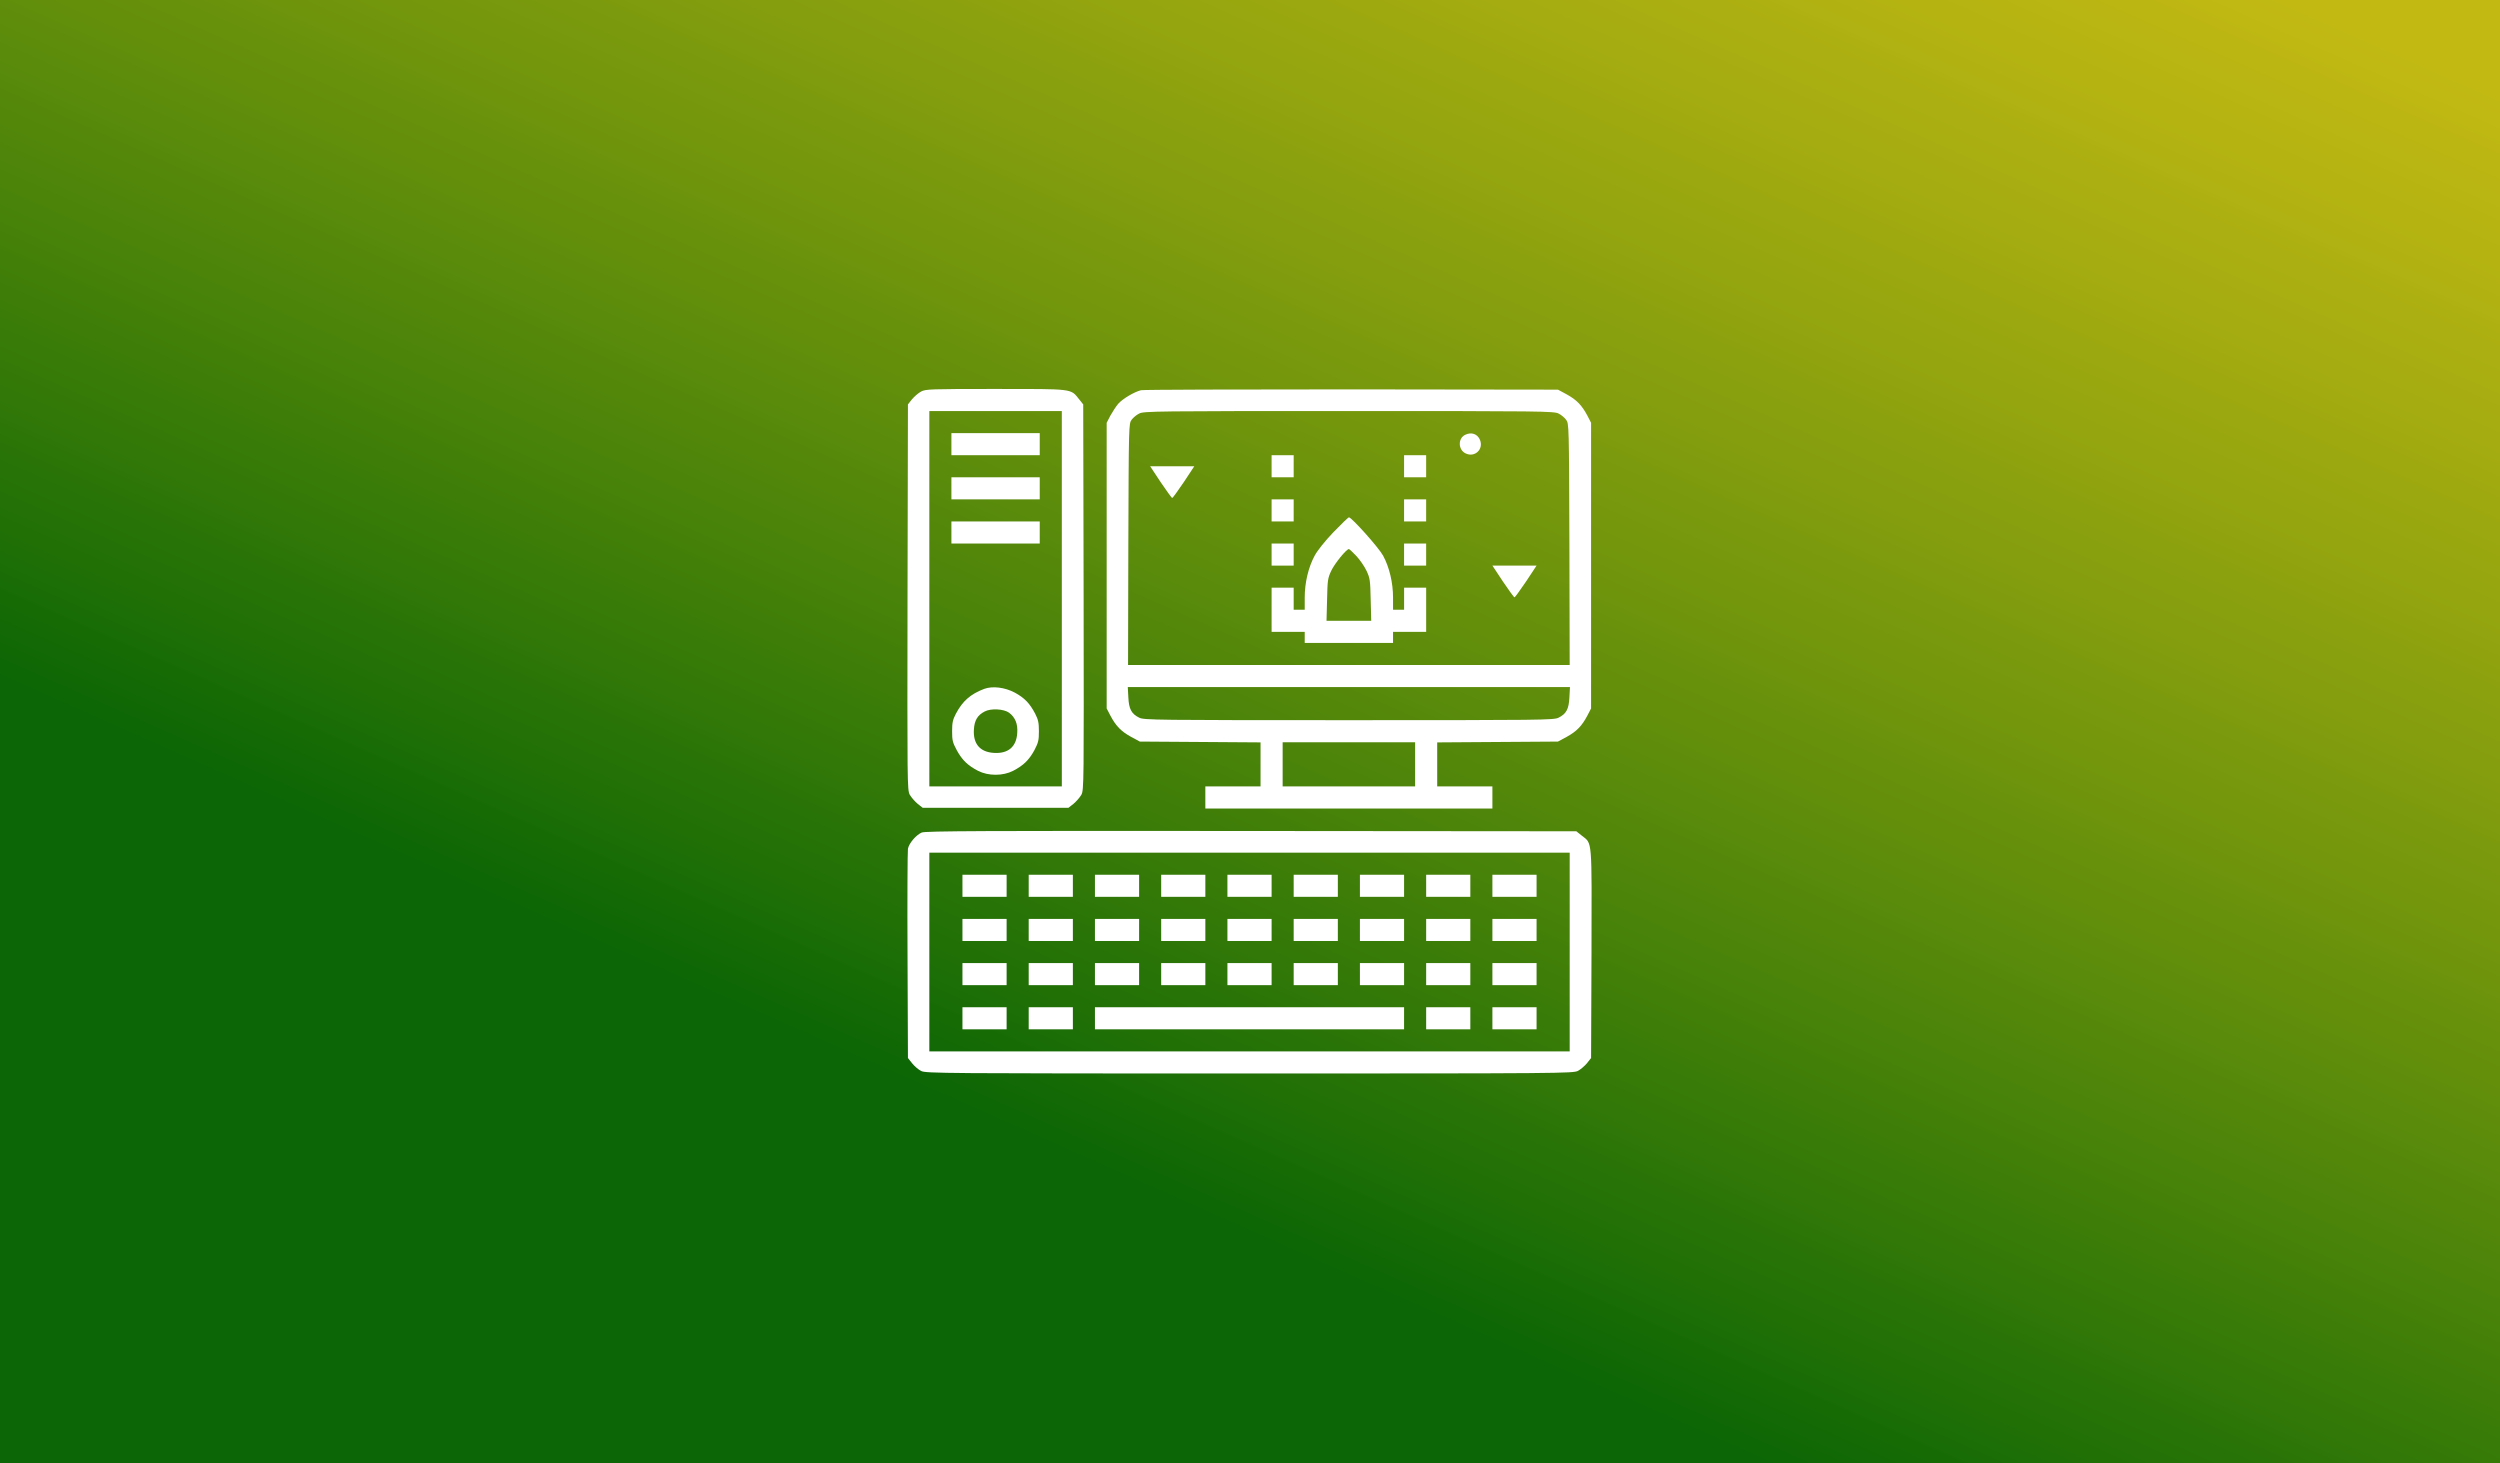 <svg version="1.1" viewBox="0 0 820 480" xml:space="preserve" xmlns="http://www.w3.org/2000/svg" xmlns:xlink="http://www.w3.org/1999/xlink"><rect x="0" y="0" width="820" height="480" fill="#333333" stroke="none"/><defs><linearGradient id="linearGradient2397" x1="487.32" x2="695.65" y1="438.29" y2="-29.987" gradientUnits="userSpaceOnUse"><stop stop-color="#086c00" stop-opacity=".902" offset="0"/><stop stop-color="#fff106" stop-opacity=".707" offset="1"/></linearGradient></defs><rect width="820" height="480" fill="url(#linearGradient2397)" stroke-linejoin="round" stroke-width="2.891"/><g transform="matrix(.229 0 0 .229 295.34 125.34)" fill="#fff"><g fill="#fff">

<g transform="matrix(.1 0 0 -.1 0 511)" fill="#fff">

<path d="m295.4 4974.7c-37.6-19.8-94.9-69.2-128.5-108.7l-59.3-75.1-5.9-2759.5c-4-2662.6-4-2763.4 31.6-2830.6 21.7-37.5 71.2-94.9 110.7-128.5l75.1-59.3h2087.4l75.1 59.3c39.5 33.6 89 90.9 110.7 128.5 35.6 67.2 35.6 168 31.6 2830.6l-5.9 2759.5-61.3 77.1c-120.6 150.2-75.1 144.3-1193.9 144.3-934.9-0.1-1004.1-2.1-1067.4-37.6zm2016.3-2967.1v-2688.3h-1897.7v5376.6h1897.6v-2688.3z"/>

<path d="m730.3 4221.5v-158.1h1265v316.2h-1265z"/>

<path d="m730.3 3589v-158.1h1265v316.2h-1265z"/>

<path d="m730.3 2956.4v-158.1h1265v316.2h-1265z"/>

<path d="m1200.8 716.8c-197.7-75.1-310.3-174-407.2-357.8-43.5-83-53.4-126.5-53.4-249.1 0-132.4 7.9-162.1 67.2-272.8 77.1-140.3 156.2-217.4 304.4-294.5 146.3-75.1 355.8-75.1 502.1 0 148.3 77.1 227.3 154.2 304.4 294.5 57.3 110.7 65.2 142.3 65.2 272.8 0 122.6-9.9 166-53.4 251-77.1 148.3-154.2 227.3-292.6 302.4-142.2 75.3-318.1 97-436.7 53.5zm355.8-341.9c87-65.2 126.5-160.1 116.6-290.6-11.9-197.7-130.5-298.5-336-284.6-197.7 11.9-298.5 130.5-284.7 336 7.9 130.5 51.4 203.6 154.2 257 89 47.4 272.8 37.5 349.9-17.8z"/>

<path d="m3446.3 4994.4c-96.9-23.7-262.9-122.6-326.2-193.7-31.6-37.6-81-112.7-112.7-170l-53.4-102.8v-4091.8l53.4-102.8c79.2-150.2 156.2-227.3 296.6-304.4l124.5-67.2 1729.6-11.8v-630.6h-790.7v-316.3h4111.6v316.2h-790.6v630.6l865.8 5.9 863.8 5.9 124.5 67.2c140.4 77.1 217.4 154.2 296.5 304.4l53.4 102.8v4091.9l-53.4 102.8c-79.1 150.2-156.2 227.3-296.5 304.4l-124.5 67.2-2955.2 4c-1624.9 0-2982.9-4-3016.5-11.9zm5979.5-334c37.5-17.8 87-59.3 108.7-88.9 41.5-55.4 41.5-71.2 47.4-1785l4-1727.6h-6325.4l4 1727.6c5.9 1713.8 5.9 1729.6 47.4 1785 21.7 29.6 71.2 71.2 108.7 88.9 63.2 33.6 247.1 35.6 3002.6 35.6 2755.6-0.1 2939.4-2 3002.6-35.6zm156.2-4064.1c-7.9-168-43.5-237.2-156.1-292.6-63.3-33.6-247.1-35.6-3002.6-35.6s-2939.4 2-3002.6 35.6c-112.7 55.4-148.3 124.5-156.2 292.6l-7.9 146.3h6333.4zm-2209.9-960.7v-316.3h-1897.6v632.6h1897.6z"/>

<path d="m8089.6 4355.9c-106.7-51.4-102.8-215.5 5.9-266.9 130.5-63.3 260.9 59.3 205.6 193.7-35.6 85.1-122.6 116.7-211.5 73.2z"/>

<path d="m5316.3 3905.3v-158.1h316.2v316.2h-316.2z"/>

<path d="m7213.9 3905.3v-158.1h316.2v316.2h-316.2z"/>

<path d="m3727 3677.9c85-124.5 158.1-227.3 166-227.3s81 102.8 166 227.3l150.2 227.3h-632.5z"/>

<path d="m5316.3 3272.7v-158.1h316.2v316.2h-316.2z"/>

<path d="m7213.9 3272.7v-158.1h316.2v316.2h-316.2z"/>

<path d="m6201.8 2960.4c-124.5-130.5-229.3-262.9-268.8-336-90.9-168-142.3-389.4-142.3-600.9v-173.9h-158.2v316.2h-316.2v-632.6h474.4v-158.2h1265v158.2h474.5v632.6h-316.2v-316.2h-158.2v173.9c0 211.5-51.4 432.9-142.3 600.9-59.3 110.7-450.7 549.5-490.2 549.5-8 0-108.8-96.9-221.5-213.5zm328.2-340c51.4-55.3 116.6-150.2 146.3-213.5 49.4-104.8 53.4-136.4 59.3-413.1l7.9-302.4h-640.5l7.9 302.4c5.9 276.7 9.9 308.4 59.3 413.1 47.4 102.8 217.4 312.3 253 312.3 7.9 0 55.4-45.4 106.8-98.8z"/>

<path d="m5316.3 2640.2v-158.2h316.2v316.2h-316.2z"/>

<path d="m7213.9 2640.2v-158.2h316.2v316.2h-316.2z"/>

<path d="m8629.2 2254.7c85-124.5 158.1-227.3 166.1-227.3 7.9 0 81 102.8 166 227.3l150.2 227.3h-632.5z"/>

<path d="m305.3-1340.9c-83-35.6-183.8-156.2-197.7-233.3-5.9-35.6-9.9-725.4-5.9-1532l5.9-1464.7 61.3-77.1c33.6-41.5 90.9-90.9 128.5-108.7 63.3-33.6 328.1-35.6 4702.6-35.6 4477.2 0 4637.3 2 4704.6 37.6 37.6 19.8 94.9 69.2 128.5 108.7l59.3 75.1 5.9 1494.4c4 1678.2 13.8 1569.5-140.3 1692.1l-77.1 61.3-4657.1 4c-3821.1 3.9-4669.1-0.1-4718.5-21.8zm9280.6-1711.8v-1423.3h-9171.9v2846.4h9172v-1423.1z"/>

<path d="m888.5-2103.9v-158.1h632.5v316.2h-632.5z"/>

<path d="m1837.3-2103.9v-158.1h632.6v316.2h-632.6z"/>

<path d="m2786.1-2103.9v-158.1h632.6v316.2h-632.6z"/>

<path d="m3734.9-2103.9v-158.1h632.6v316.2h-632.6z"/>

<path d="m4683.7-2103.9v-158.1h632.6v316.2h-632.6z"/>

<path d="m5632.5-2103.9v-158.1h632.6v316.2h-632.6z"/>

<path d="m6581.4-2103.9v-158.1h632.6v316.2h-632.6z"/>

<path d="m7530.2-2103.9v-158.1h632.6v316.2h-632.6z"/>

<path d="m8479-2103.9v-158.1h632.6v316.2h-632.6z"/>

<path d="m888.5-2736.5v-158.1h632.5v316.2h-632.5z"/>

<path d="m1837.3-2736.5v-158.1h632.6v316.2h-632.6z"/>

<path d="m2786.1-2736.5v-158.1h632.6v316.2h-632.6z"/>

<path d="m3734.9-2736.5v-158.1h632.6v316.2h-632.6z"/>

<path d="m4683.7-2736.5v-158.1h632.6v316.2h-632.6z"/>

<path d="m5632.5-2736.5v-158.1h632.6v316.2h-632.6z"/>

<path d="m6581.4-2736.5v-158.1h632.6v316.2h-632.6z"/>

<path d="m7530.2-2736.5v-158.1h632.6v316.2h-632.6z"/>

<path d="m8479-2736.5v-158.1h632.6v316.2h-632.6z"/>

<path d="m888.5-3369v-158.1h632.5v316.2h-632.5z"/>

<path d="m1837.3-3369v-158.1h632.6v316.2h-632.6z"/>

<path d="m2786.1-3369v-158.1h632.6v316.2h-632.6z"/>

<path d="m3734.9-3369v-158.1h632.6v316.2h-632.6z"/>

<path d="m4683.7-3369v-158.1h632.6v316.2h-632.6z"/>

<path d="m5632.5-3369v-158.1h632.6v316.2h-632.6z"/>

<path d="m6581.4-3369v-158.1h632.6v316.2h-632.6z"/>

<path d="m7530.2-3369v-158.1h632.6v316.2h-632.6z"/>

<path d="m8479-3369v-158.1h632.6v316.2h-632.6z"/>

<path d="m888.5-4001.6v-158.1h632.5v316.2h-632.5z"/>

<path d="m1837.3-4001.6v-158.1h632.6v316.2h-632.6z"/>

<path d="m2786.1-4001.6v-158.1h4427.8v316.2h-4427.8z"/>

<path d="m7530.2-4001.6v-158.1h632.6v316.2h-632.6z"/>

<path d="m8479-4001.6v-158.1h632.6v316.2h-632.6z"/>

</g>

</g></g></svg>
